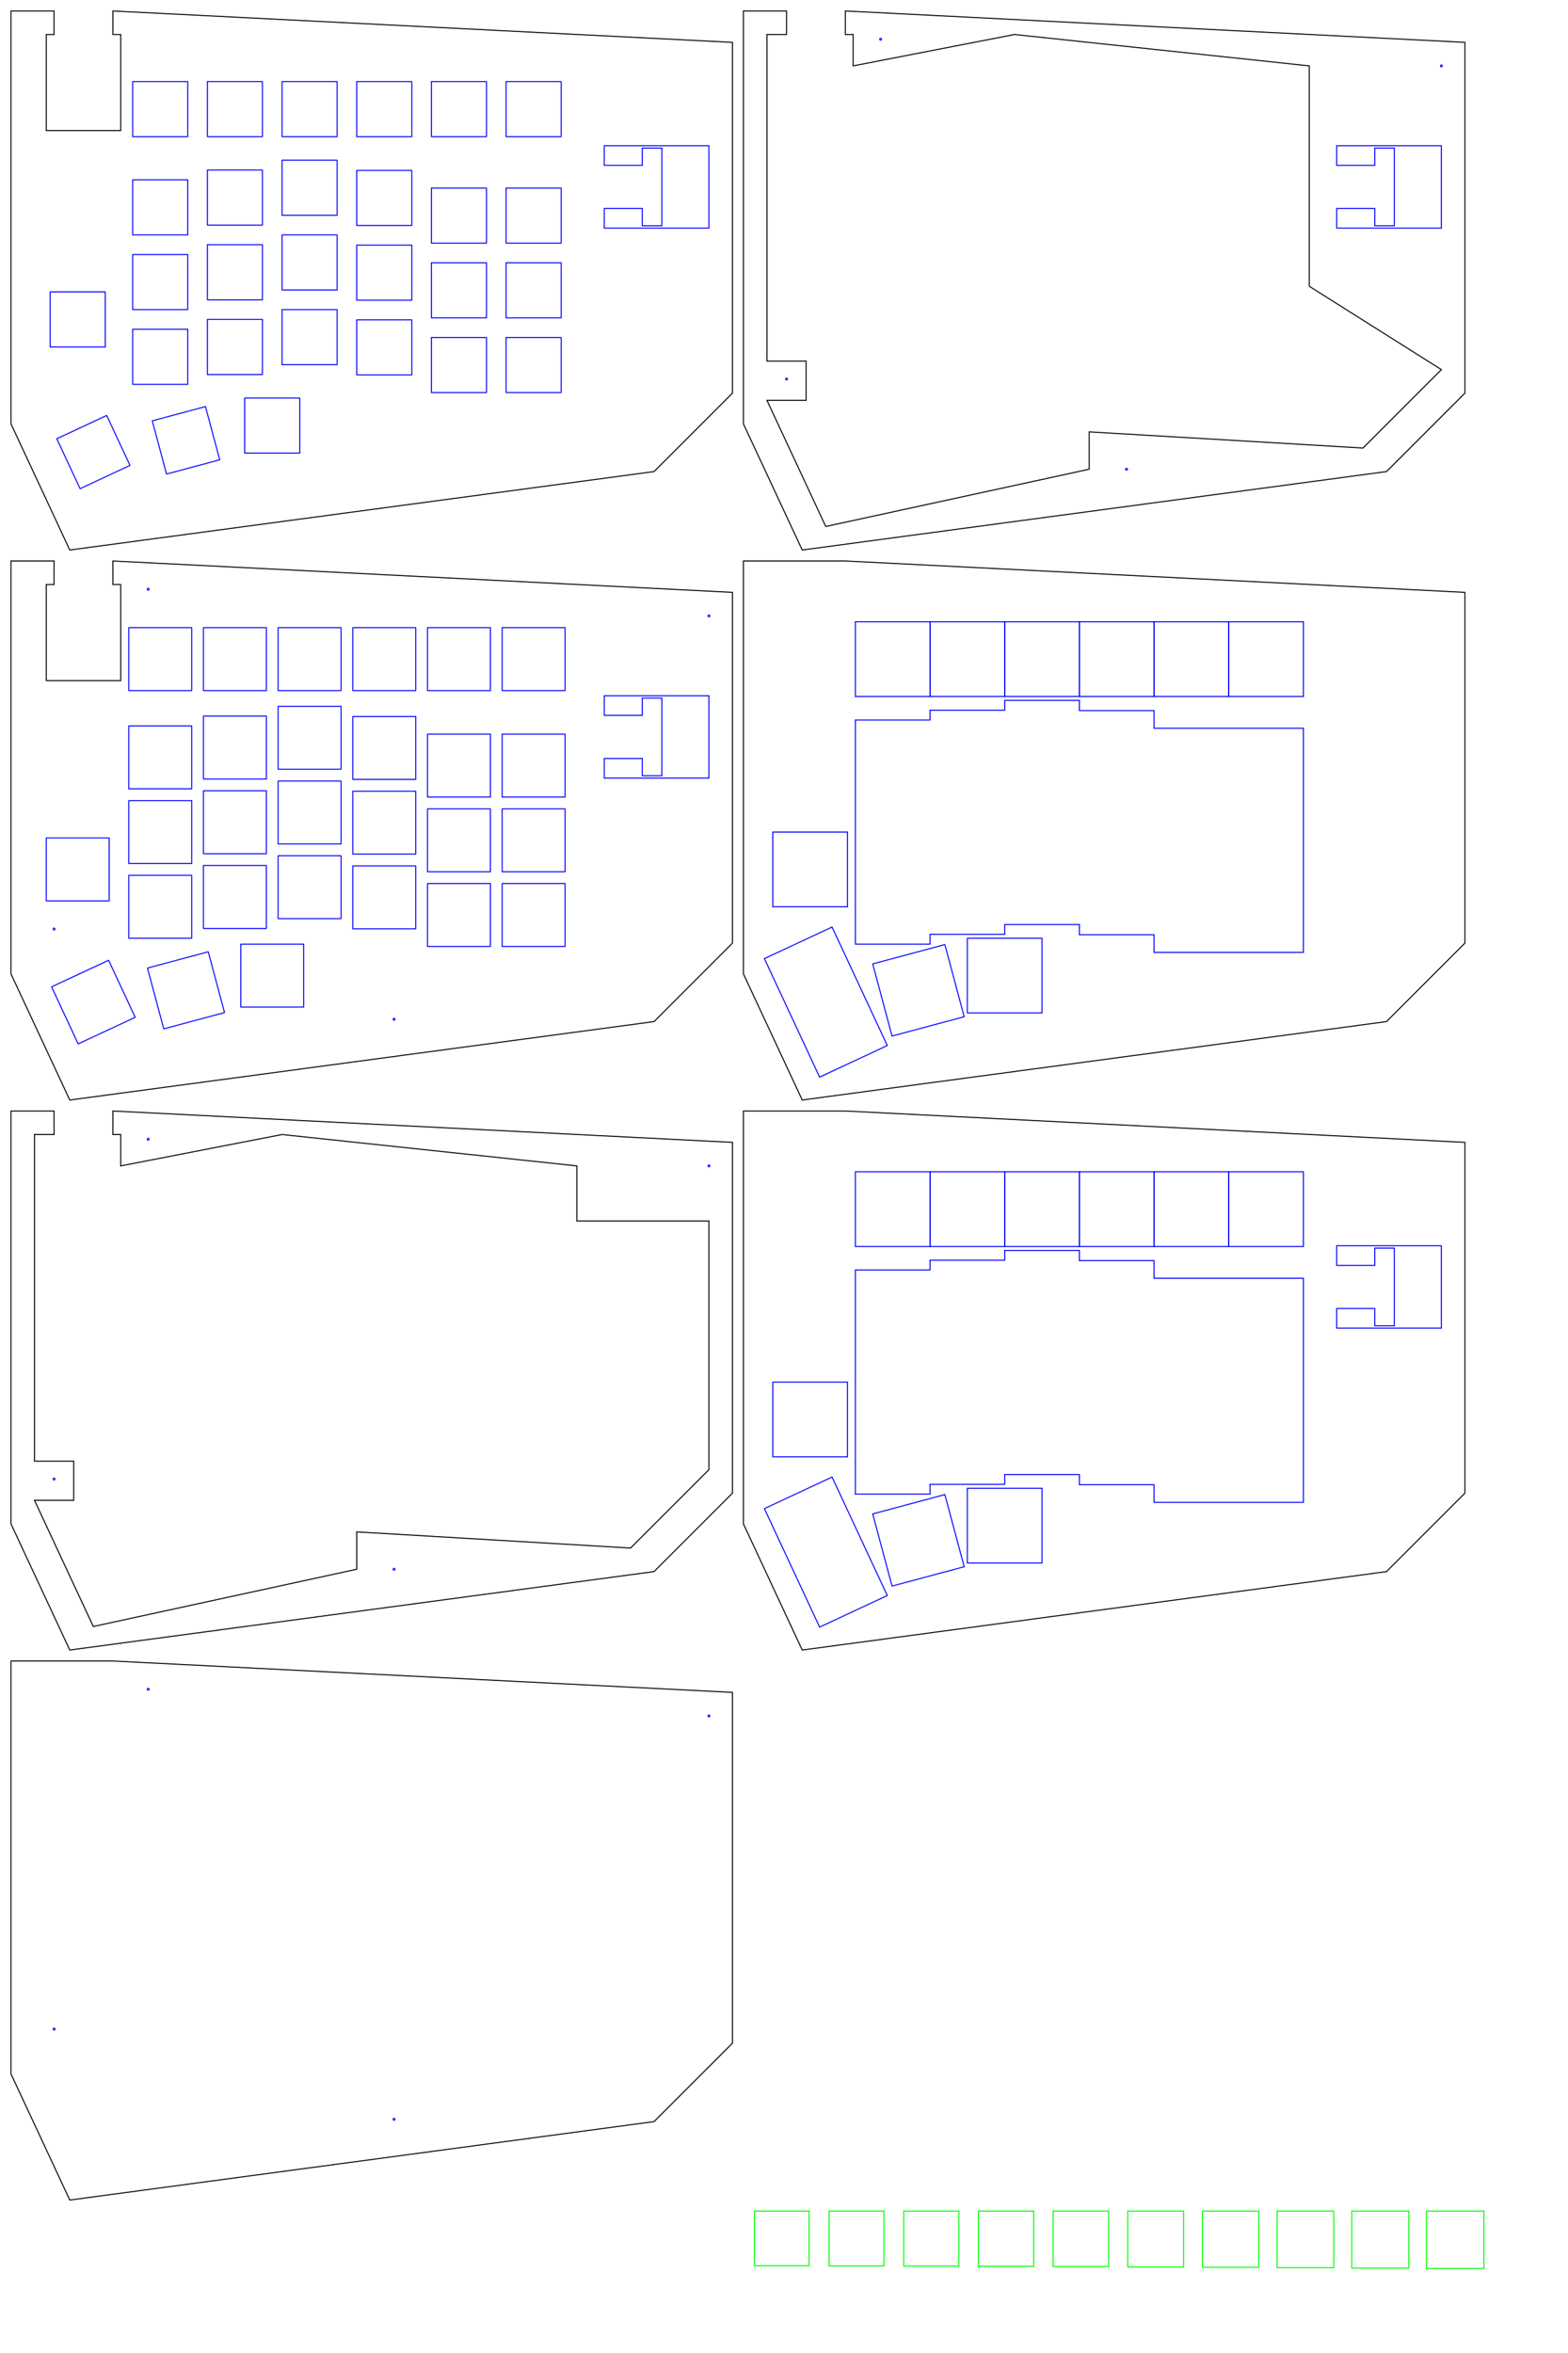 <?xml version="1.0" encoding="utf-8" ?>
<svg baseProfile="full" height="600mm" version="1.1" width="400mm" xmlns="http://www.w3.org/2000/svg" xmlns:ev="http://www.w3.org/2001/xml-events" xmlns:xlink="http://www.w3.org/1999/xlink"><defs /><rect fill="none" height="14.05mm" rx="0.01mm" ry="0.01mm" stroke="#0000ff" width="14.05mm" x="33.85mm" y="45.85mm" /><rect fill="none" height="14.05mm" rx="0.01mm" ry="0.01mm" stroke="#0000ff" width="14.05mm" x="33.85mm" y="64.9mm" /><rect fill="none" height="14.05mm" rx="0.01mm" ry="0.01mm" stroke="#0000ff" width="14.05mm" x="33.85mm" y="83.95mm" /><rect fill="none" height="14.05mm" rx="0.01mm" ry="0.01mm" stroke="#0000ff" width="14.05mm" x="52.9mm" y="43.35mm" /><rect fill="none" height="14.05mm" rx="0.01mm" ry="0.01mm" stroke="#0000ff" width="14.05mm" x="52.9mm" y="62.4mm" /><rect fill="none" height="14.05mm" rx="0.01mm" ry="0.01mm" stroke="#0000ff" width="14.05mm" x="52.9mm" y="81.45mm" /><rect fill="none" height="14.05mm" rx="0.01mm" ry="0.01mm" stroke="#0000ff" width="14.05mm" x="71.95mm" y="40.85mm" /><rect fill="none" height="14.05mm" rx="0.01mm" ry="0.01mm" stroke="#0000ff" width="14.05mm" x="71.95mm" y="59.9mm" /><rect fill="none" height="14.05mm" rx="0.01mm" ry="0.01mm" stroke="#0000ff" width="14.05mm" x="71.95mm" y="78.95mm" /><rect fill="none" height="14.05mm" rx="0.01mm" ry="0.01mm" stroke="#0000ff" width="14.05mm" x="91.0mm" y="43.45mm" /><rect fill="none" height="14.05mm" rx="0.01mm" ry="0.01mm" stroke="#0000ff" width="14.05mm" x="91.0mm" y="62.5mm" /><rect fill="none" height="14.05mm" rx="0.01mm" ry="0.01mm" stroke="#0000ff" width="14.05mm" x="91.0mm" y="81.55mm" /><rect fill="none" height="14.05mm" rx="0.01mm" ry="0.01mm" stroke="#0000ff" width="14.05mm" x="110.05mm" y="47.95mm" /><rect fill="none" height="14.05mm" rx="0.01mm" ry="0.01mm" stroke="#0000ff" width="14.05mm" x="110.05mm" y="67.0mm" /><rect fill="none" height="14.05mm" rx="0.01mm" ry="0.01mm" stroke="#0000ff" width="14.05mm" x="110.05mm" y="86.05mm" /><rect fill="none" height="14.05mm" rx="0.01mm" ry="0.01mm" stroke="#0000ff" width="14.05mm" x="129.1mm" y="47.95mm" /><rect fill="none" height="14.05mm" rx="0.01mm" ry="0.01mm" stroke="#0000ff" width="14.05mm" x="129.1mm" y="67.0mm" /><rect fill="none" height="14.05mm" rx="0.01mm" ry="0.01mm" stroke="#0000ff" width="14.05mm" x="129.1mm" y="86.05mm" /><rect fill="none" height="14.05mm" rx="0.01mm" ry="0.01mm" stroke="#0000ff" transform="rotate(65, 90.047, 435.682)" width="14.05mm" x="16.8mm" y="108.25mm" /><rect fill="none" height="14.05mm" rx="0.01mm" ry="0.01mm" stroke="#0000ff" transform="rotate(0, 74.929, 307.84)" width="14.05mm" x="12.8mm" y="74.425mm" /><rect fill="none" height="14.05mm" rx="0.01mm" ry="0.01mm" stroke="#0000ff" transform="rotate(0, 262.486, 410.17)" width="14.05mm" x="62.425mm" y="101.5mm" /><rect fill="none" height="14.05mm" rx="0.01mm" ry="0.01mm" stroke="#0000ff" transform="rotate(-15, 179.337, 424.343)" width="14.05mm" x="40.425mm" y="105.25mm" /><rect fill="none" height="14.05mm" rx="0.01mm" ry="0.01mm" stroke="#0000ff" transform="rotate(0, 154.487, 105.165)" width="14.05mm" x="33.85mm" y="20.8mm" /><rect fill="none" height="14.05mm" rx="0.01mm" ry="0.01mm" stroke="#0000ff" transform="rotate(0, 226.487, 105.165)" width="14.05mm" x="52.9mm" y="20.8mm" /><rect fill="none" height="14.05mm" rx="0.01mm" ry="0.01mm" stroke="#0000ff" transform="rotate(0, 298.486, 105.165)" width="14.05mm" x="71.95mm" y="20.8mm" /><rect fill="none" height="14.05mm" rx="0.01mm" ry="0.01mm" stroke="#0000ff" transform="rotate(0, 370.485, 105.165)" width="14.05mm" x="91.0mm" y="20.8mm" /><rect fill="none" height="14.05mm" rx="0.01mm" ry="0.01mm" stroke="#0000ff" transform="rotate(0, 442.485, 105.165)" width="14.05mm" x="110.05mm" y="20.8mm" /><rect fill="none" height="14.05mm" rx="0.01mm" ry="0.01mm" stroke="#0000ff" transform="rotate(0, 514.484, 105.165)" width="14.05mm" x="129.1mm" y="20.8mm" /><polygon fill="none" points="10.583,10.583 52.157,10.583 52.157,33.26 44.598,33.26 44.598,125.857 116.409,125.857 116.409,33.26 108.85,33.26 108.85,10.583 706.2,40.819 706.2,378.895 630.61,454.485 67.275,530.075 10.583,408.497" stroke="#000000" /><polygon fill="none" points="683.523,219.825 582.61,219.825 582.61,200.928 619.271,200.928 619.271,217.557 638.169,217.557 638.169,142.723 619.271,142.723 619.271,159.353 582.61,159.353 582.61,140.456 683.523,140.456" stroke="#0000ff" /><rect fill="none" height="16.05mm" rx="0.01mm" ry="0.01mm" stroke="#0000ff" width="16.05mm" x="32.85mm" y="185.1mm" /><rect fill="none" height="16.05mm" rx="0.01mm" ry="0.01mm" stroke="#0000ff" width="16.05mm" x="32.85mm" y="204.15mm" /><rect fill="none" height="16.05mm" rx="0.01mm" ry="0.01mm" stroke="#0000ff" width="16.05mm" x="32.85mm" y="223.2mm" /><rect fill="none" height="16.05mm" rx="0.01mm" ry="0.01mm" stroke="#0000ff" width="16.05mm" x="51.9mm" y="182.6mm" /><rect fill="none" height="16.05mm" rx="0.01mm" ry="0.01mm" stroke="#0000ff" width="16.05mm" x="51.9mm" y="201.65mm" /><rect fill="none" height="16.05mm" rx="0.01mm" ry="0.01mm" stroke="#0000ff" width="16.05mm" x="51.9mm" y="220.7mm" /><rect fill="none" height="16.05mm" rx="0.01mm" ry="0.01mm" stroke="#0000ff" width="16.05mm" x="70.95mm" y="180.1mm" /><rect fill="none" height="16.05mm" rx="0.01mm" ry="0.01mm" stroke="#0000ff" width="16.05mm" x="70.95mm" y="199.15mm" /><rect fill="none" height="16.05mm" rx="0.01mm" ry="0.01mm" stroke="#0000ff" width="16.05mm" x="70.95mm" y="218.2mm" /><rect fill="none" height="16.05mm" rx="0.01mm" ry="0.01mm" stroke="#0000ff" width="16.05mm" x="90.0mm" y="182.7mm" /><rect fill="none" height="16.05mm" rx="0.01mm" ry="0.01mm" stroke="#0000ff" width="16.05mm" x="90.0mm" y="201.75mm" /><rect fill="none" height="16.05mm" rx="0.01mm" ry="0.01mm" stroke="#0000ff" width="16.05mm" x="90.0mm" y="220.8mm" /><rect fill="none" height="16.05mm" rx="0.01mm" ry="0.01mm" stroke="#0000ff" width="16.05mm" x="109.05mm" y="187.2mm" /><rect fill="none" height="16.05mm" rx="0.01mm" ry="0.01mm" stroke="#0000ff" width="16.05mm" x="109.05mm" y="206.25mm" /><rect fill="none" height="16.05mm" rx="0.01mm" ry="0.01mm" stroke="#0000ff" width="16.05mm" x="109.05mm" y="225.3mm" /><rect fill="none" height="16.05mm" rx="0.01mm" ry="0.01mm" stroke="#0000ff" width="16.05mm" x="128.1mm" y="187.2mm" /><rect fill="none" height="16.05mm" rx="0.01mm" ry="0.01mm" stroke="#0000ff" width="16.05mm" x="128.1mm" y="206.25mm" /><rect fill="none" height="16.05mm" rx="0.01mm" ry="0.01mm" stroke="#0000ff" width="16.05mm" x="128.1mm" y="225.3mm" /><rect fill="none" height="16.05mm" rx="0.01mm" ry="0.01mm" stroke="#0000ff" transform="rotate(65, 90.047, 965.757)" width="16.05mm" x="15.8mm" y="247.5mm" /><rect fill="none" height="16.05mm" rx="0.01mm" ry="0.01mm" stroke="#0000ff" transform="rotate(0, 74.929, 837.915)" width="16.05mm" x="11.8mm" y="213.675mm" /><rect fill="none" height="16.05mm" rx="0.01mm" ry="0.01mm" stroke="#0000ff" transform="rotate(0, 262.486, 940.245)" width="16.05mm" x="61.425mm" y="240.75mm" /><rect fill="none" height="16.05mm" rx="0.01mm" ry="0.01mm" stroke="#0000ff" transform="rotate(-15, 179.337, 954.418)" width="16.05mm" x="39.425mm" y="244.5mm" /><rect fill="none" height="16.05mm" rx="0.01mm" ry="0.01mm" stroke="#0000ff" transform="rotate(0, 154.487, 635.239)" width="16.05mm" x="32.85mm" y="160.05mm" /><rect fill="none" height="16.05mm" rx="0.01mm" ry="0.01mm" stroke="#0000ff" transform="rotate(0, 226.487, 635.239)" width="16.05mm" x="51.9mm" y="160.05mm" /><rect fill="none" height="16.05mm" rx="0.01mm" ry="0.01mm" stroke="#0000ff" transform="rotate(0, 298.486, 635.239)" width="16.05mm" x="70.95mm" y="160.05mm" /><rect fill="none" height="16.05mm" rx="0.01mm" ry="0.01mm" stroke="#0000ff" transform="rotate(0, 370.485, 635.239)" width="16.05mm" x="90.0mm" y="160.05mm" /><rect fill="none" height="16.05mm" rx="0.01mm" ry="0.01mm" stroke="#0000ff" transform="rotate(0, 442.485, 635.239)" width="16.05mm" x="109.05mm" y="160.05mm" /><rect fill="none" height="16.05mm" rx="0.01mm" ry="0.01mm" stroke="#0000ff" transform="rotate(0, 514.484, 635.239)" width="16.05mm" x="128.1mm" y="160.05mm" /><polygon fill="none" points="10.583,540.657 52.157,540.657 52.157,563.334 44.598,563.334 44.598,655.932 116.409,655.932 116.409,563.334 108.85,563.334 108.85,540.657 706.2,570.893 706.2,908.97 630.61,984.56 67.275,1060.15 10.583,938.572" stroke="#000000" /><circle cx="37.8mm" cy="150.25mm" fill="none" r="0.9" stroke="#0000ff" /><circle cx="180.85mm" cy="157.05mm" fill="none" r="0.9" stroke="#0000ff" /><circle cx="100.525mm" cy="259.9mm" fill="none" r="0.9" stroke="#0000ff" /><circle cx="13.8mm" cy="236.9mm" fill="none" r="0.9" stroke="#0000ff" /><polygon fill="none" points="683.523,749.9 582.61,749.9 582.61,731.003 619.271,731.003 619.271,747.632 638.169,747.632 638.169,672.798 619.271,672.798 619.271,689.428 582.61,689.428 582.61,670.531 683.523,670.531" stroke="#0000ff" /><polygon fill="none" points="33.26,1093.409 52.157,1093.409 52.157,1070.732 10.583,1070.732 10.583,1468.647 67.275,1590.225 630.61,1514.635 706.2,1439.045 706.2,1100.968 108.85,1070.732 108.85,1070.732 108.85,1093.409 116.409,1093.409 116.409,1123.645 271.935,1093.409 556.153,1123.645 556.153,1176.747 683.523,1176.747 683.523,1416.368 607.933,1491.958 343.935,1476.367 343.935,1512.367 89.952,1567.548 33.26,1445.97 71.055,1445.97 71.055,1408.175 33.26,1408.175" stroke="#000000" /><circle cx="37.8mm" cy="290.5mm" fill="none" r="0.9" stroke="#0000ff" /><circle cx="180.85mm" cy="297.3mm" fill="none" r="0.9" stroke="#0000ff" /><circle cx="100.525mm" cy="400.15mm" fill="none" r="0.9" stroke="#0000ff" /><circle cx="13.8mm" cy="377.15mm" fill="none" r="0.9" stroke="#0000ff" /><polygon fill="none" points="739.459,33.26 758.357,33.26 758.357,10.583 716.782,10.583 716.782,408.497 773.475,530.075 1336.809,454.485 1412.399,378.895 1412.399,40.819 815.049,10.583 815.049,10.583 815.049,33.26 822.608,33.26 822.608,63.496 978.135,33.26 1262.353,63.496 1262.353,275.904 1389.722,356.218 1314.132,431.808 1050.134,416.217 1050.134,452.217 796.152,507.398 739.459,385.82 777.254,385.82 777.254,348.025 739.459,348.025" stroke="#000000" /><circle cx="224.65mm" cy="10.0mm" fill="none" r="0.9" stroke="#0000ff" /><circle cx="367.7mm" cy="16.8mm" fill="none" r="0.9" stroke="#0000ff" /><circle cx="287.375mm" cy="119.65mm" fill="none" r="0.9" stroke="#0000ff" /><circle cx="200.65mm" cy="96.65mm" fill="none" r="0.9" stroke="#0000ff" /><polygon fill="none" points="1389.722,219.825 1288.81,219.825 1288.81,200.928 1325.471,200.928 1325.471,217.557 1344.368,217.557 1344.368,142.723 1325.471,142.723 1325.471,159.353 1288.81,159.353 1288.81,140.456 1389.722,140.456" stroke="#0000ff" /><polygon fill="none" points="10.583,1600.807 108.85,1600.807 706.2,1631.043 706.2,1969.12 630.61,2044.709 67.275,2120.3 10.583,1998.722" stroke="#000000" /><circle cx="37.8mm" cy="430.75mm" fill="none" r="0.9" stroke="#0000ff" /><circle cx="180.85mm" cy="437.55mm" fill="none" r="0.9" stroke="#0000ff" /><circle cx="100.525mm" cy="540.4mm" fill="none" r="0.9" stroke="#0000ff" /><circle cx="13.8mm" cy="517.4mm" fill="none" r="0.9" stroke="#0000ff" /><polygon fill="none" points="716.782,540.657 815.049,540.657 1412.399,570.893 1412.399,908.97 1336.809,984.56 773.475,1060.15 716.782,938.572" stroke="#000000" /><polygon fill="none" points="824.687,693.916 896.686,693.916 896.686,684.467 968.686,684.467 968.686,675.019 1040.685,675.019 1040.685,684.845 1112.685,684.845 1112.685,701.853 1184.684,701.853 1184.684,701.853 1256.684,701.853 1256.684,917.852 1184.684,917.852 1184.684,917.852 1112.685,917.852 1112.685,900.844 1040.685,900.844 1040.685,891.017 968.686,891.017 968.686,900.466 896.686,900.466 896.686,909.915 824.687,909.915" stroke="#0000ff" /><polygon fill="none" points="802.248,893.446 855.498,1007.64 790.244,1038.068 736.995,923.874" stroke="#0000ff" /><polygon fill="none" points="745.128,801.915 817.128,801.915 817.128,873.915 745.128,873.915" stroke="#0000ff" /><polygon fill="none" points="932.686,904.245 1004.686,904.245 1004.686,976.245 932.686,976.245" stroke="#0000ff" /><polygon fill="none" points="841.446,928.963 910.993,910.328 929.627,979.874 860.081,998.509" stroke="#0000ff" /><polygon fill="none" points="824.687,599.24 896.686,599.24 896.686,671.239 824.687,671.239" stroke="#0000ff" /><polygon fill="none" points="896.686,599.24 968.686,599.24 968.686,671.239 896.686,671.239" stroke="#0000ff" /><polygon fill="none" points="968.686,599.24 1040.685,599.24 1040.685,671.239 968.686,671.239" stroke="#0000ff" /><polygon fill="none" points="1040.685,599.24 1112.685,599.24 1112.685,671.239 1040.685,671.239" stroke="#0000ff" /><polygon fill="none" points="1112.685,599.24 1184.684,599.24 1184.684,671.239 1112.685,671.239" stroke="#0000ff" /><polygon fill="none" points="1184.684,599.24 1256.684,599.24 1256.684,671.239 1184.684,671.239" stroke="#0000ff" /><polygon fill="none" points="716.782,1070.732 815.049,1070.732 1412.399,1100.968 1412.399,1439.045 1336.809,1514.635 773.475,1590.225 716.782,1468.647" stroke="#000000" /><polygon fill="none" points="824.687,1223.991 896.686,1223.991 896.686,1214.542 968.686,1214.542 968.686,1205.094 1040.685,1205.094 1040.685,1214.92 1112.685,1214.92 1112.685,1231.928 1184.684,1231.928 1184.684,1231.928 1256.684,1231.928 1256.684,1447.926 1184.684,1447.926 1184.684,1447.926 1112.685,1447.926 1112.685,1430.919 1040.685,1430.919 1040.685,1421.092 968.686,1421.092 968.686,1430.541 896.686,1430.541 896.686,1439.989 824.687,1439.989" stroke="#0000ff" /><polygon fill="none" points="802.248,1423.52 855.498,1537.714 790.244,1568.143 736.995,1453.949" stroke="#0000ff" /><polygon fill="none" points="745.128,1331.99 817.128,1331.99 817.128,1403.99 745.128,1403.99" stroke="#0000ff" /><polygon fill="none" points="932.686,1434.32 1004.686,1434.32 1004.686,1506.32 932.686,1506.32" stroke="#0000ff" /><polygon fill="none" points="841.446,1459.037 910.993,1440.403 929.627,1509.949 860.081,1528.584" stroke="#0000ff" /><polygon fill="none" points="824.687,1129.315 896.686,1129.315 896.686,1201.314 824.687,1201.314" stroke="#0000ff" /><polygon fill="none" points="896.686,1129.315 968.686,1129.315 968.686,1201.314 896.686,1201.314" stroke="#0000ff" /><polygon fill="none" points="968.686,1129.315 1040.685,1129.315 1040.685,1201.314 968.686,1201.314" stroke="#0000ff" /><polygon fill="none" points="1040.685,1129.315 1112.685,1129.315 1112.685,1201.314 1040.685,1201.314" stroke="#0000ff" /><polygon fill="none" points="1112.685,1129.315 1184.684,1129.315 1184.684,1201.314 1112.685,1201.314" stroke="#0000ff" /><polygon fill="none" points="1184.684,1129.315 1256.684,1129.315 1256.684,1201.314 1184.684,1201.314" stroke="#0000ff" /><polygon fill="none" points="1389.722,1279.975 1288.81,1279.975 1288.81,1261.077 1325.471,1261.077 1325.471,1277.707 1344.368,1277.707 1344.368,1202.873 1325.471,1202.873 1325.471,1219.503 1288.81,1219.503 1288.81,1200.605 1389.722,1200.605" stroke="#0000ff" /><rect fill="none" height="13.95mm" rx="0mm" ry="0mm" stroke="#00ff00" width="13.95mm" x="192.45mm" y="563.8mm" /><rect fill="none" height="14.0mm" rx="0mm" ry="0mm" stroke="#00ff00" width="14.0mm" x="211.5mm" y="563.8mm" /><rect fill="none" height="14.05mm" rx="0mm" ry="0mm" stroke="#00ff00" width="14.05mm" x="230.55mm" y="563.8mm" /><rect fill="none" height="14.1mm" rx="0mm" ry="0mm" stroke="#00ff00" width="14.1mm" x="249.6mm" y="563.8mm" /><rect fill="none" height="14.15mm" rx="0mm" ry="0mm" stroke="#00ff00" width="14.15mm" x="268.65mm" y="563.8mm" /><rect fill="none" height="14.25mm" rx="0mm" ry="0mm" stroke="#00ff00" width="14.25mm" x="287.7mm" y="563.8mm" /><rect fill="none" height="14.35mm" rx="0mm" ry="0mm" stroke="#00ff00" width="14.35mm" x="306.75mm" y="563.8mm" /><rect fill="none" height="14.45mm" rx="0mm" ry="0mm" stroke="#00ff00" width="14.45mm" x="325.8mm" y="563.8mm" /><rect fill="none" height="14.55mm" rx="0mm" ry="0mm" stroke="#00ff00" width="14.55mm" x="344.85mm" y="563.8mm" /><rect fill="none" height="14.65mm" rx="0mm" ry="0mm" stroke="#00ff00" width="14.65mm" x="363.9mm" y="563.8mm" /></svg>